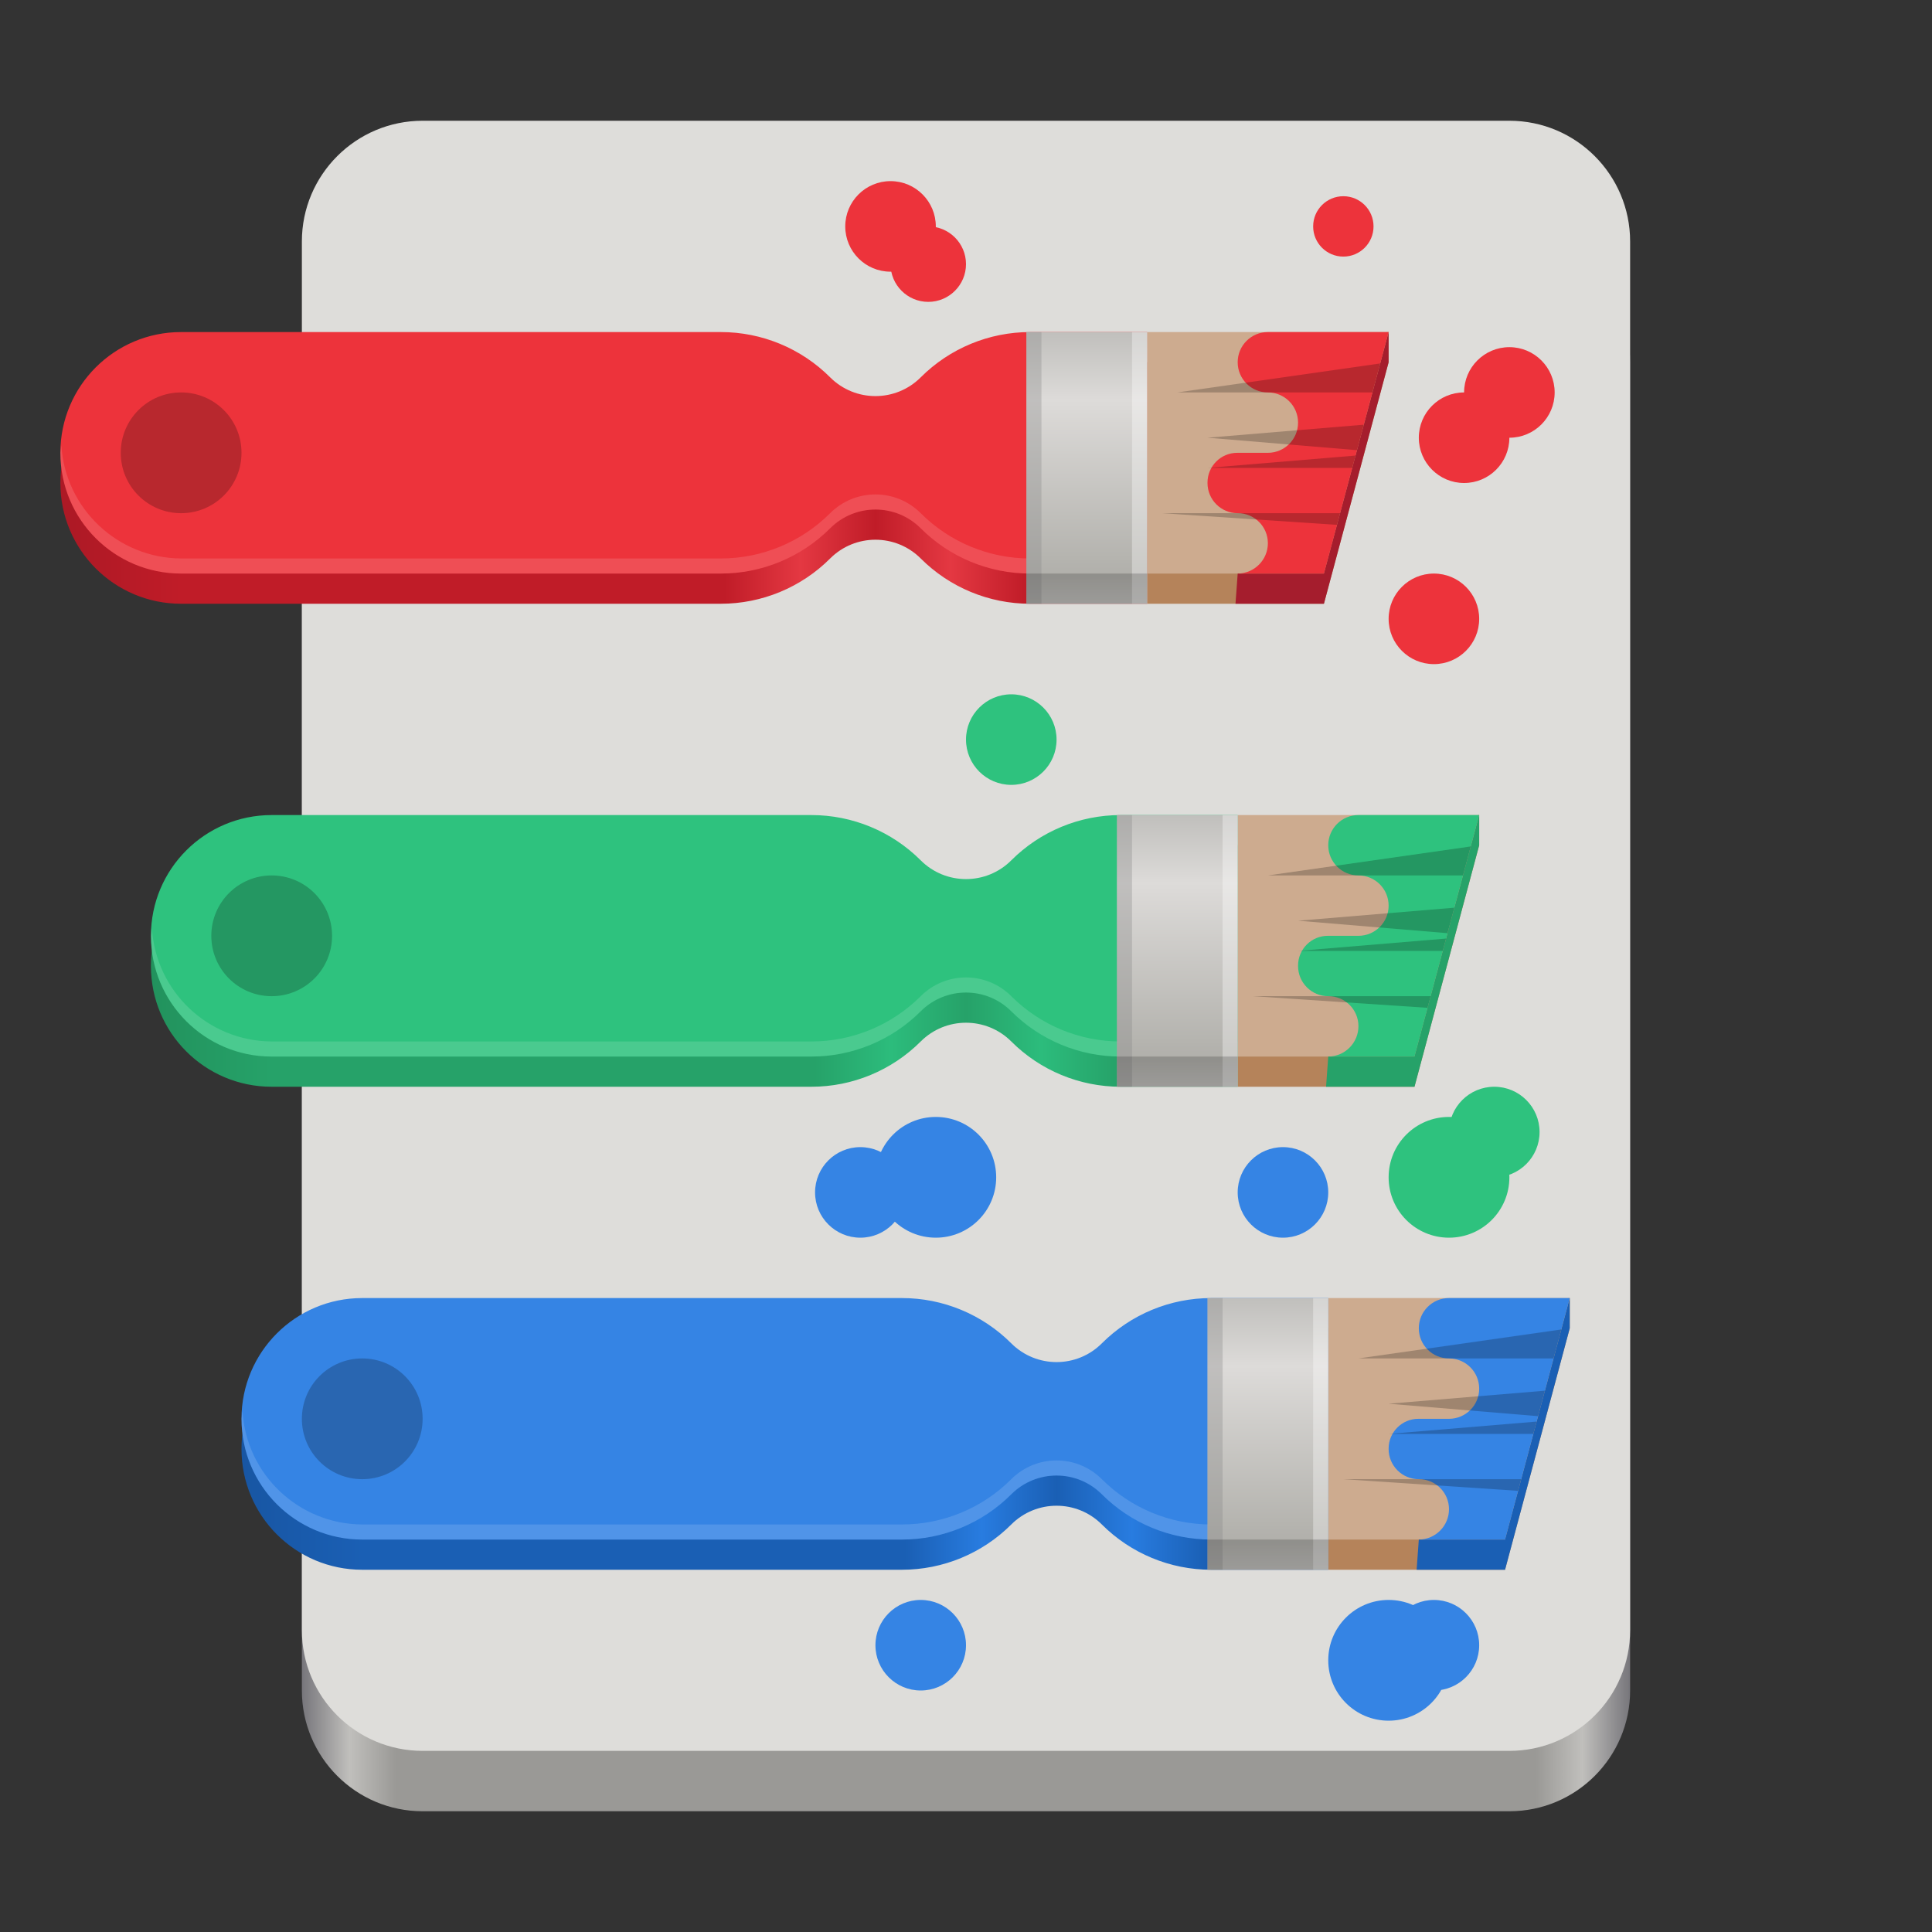<?xml version="1.0" encoding="UTF-8"?>
<svg height="128px" viewBox="0 0 128 128" width="128px" xmlns="http://www.w3.org/2000/svg" xmlns:xlink="http://www.w3.org/1999/xlink">
    <rect x="0" y="0" width="128" height="128" fill="#333333" stroke="none"/>
    <linearGradient id="a" gradientUnits="userSpaceOnUse" x1="20" x2="108" y1="68" y2="68">
        <stop offset="0" stop-color="#77767b"/>
        <stop offset="0.036" stop-color="#c0bfbc"/>
        <stop offset="0.071" stop-color="#9a9996"/>
        <stop offset="0.929" stop-color="#9a9996"/>
        <stop offset="0.964" stop-color="#c0bfbc"/>
        <stop offset="1" stop-color="#77767b"/>
    </linearGradient>
    <linearGradient id="b" gradientUnits="userSpaceOnUse" x1="4" x2="76" y1="32" y2="32">
        <stop offset="0" stop-color="#ac1925"/>
        <stop offset="0.111" stop-color="#c01c28"/>
        <stop offset="0.611" stop-color="#c01c28"/>
        <stop offset="0.681" stop-color="#e43842"/>
        <stop offset="0.75" stop-color="#c01c28"/>
        <stop offset="0.819" stop-color="#e43842"/>
        <stop offset="0.889" stop-color="#c01c28"/>
        <stop offset="1" stop-color="#c01c28"/>
    </linearGradient>
    <linearGradient id="c" gradientUnits="userSpaceOnUse">
        <stop offset="0" stop-color="#c0bfbc"/>
        <stop offset="0.111" stop-color="#b1b0ab"/>
        <stop offset="0.75" stop-color="#dddbd9"/>
        <stop offset="1" stop-color="#c0bfbc"/>
    </linearGradient>
    <linearGradient id="d" x1="72" x2="72" xlink:href="#c" y1="40" y2="22"/>
    <clipPath id="e">
        <path d="m 78 24 h 14 v 2 h -14 z m 0 0"/>
    </clipPath>
    <clipPath id="f">
        <path d="m 76 22 h 16 l -4.289 16 h -11.711 z m 0 0"/>
    </clipPath>
    <clipPath id="g">
        <path d="m 80 28 h 12 v 2 h -12 z m 0 0"/>
    </clipPath>
    <clipPath id="h">
        <path d="m 76 22 h 16 l -4.289 16 h -11.711 z m 0 0"/>
    </clipPath>
    <clipPath id="i">
        <path d="m 77 34 h 15 v 1 h -15 z m 0 0"/>
    </clipPath>
    <clipPath id="j">
        <path d="m 76 22 h 16 l -4.289 16 h -11.711 z m 0 0"/>
    </clipPath>
    <clipPath id="k">
        <path d="m 80 30 h 12 v 1 h -12 z m 0 0"/>
    </clipPath>
    <clipPath id="l">
        <path d="m 76 22 h 16 l -4.289 16 h -11.711 z m 0 0"/>
    </clipPath>
    <linearGradient id="m" gradientUnits="userSpaceOnUse" x1="10" x2="82" y1="64" y2="64">
        <stop offset="0" stop-color="#22925d"/>
        <stop offset="0.111" stop-color="#26a269"/>
        <stop offset="0.611" stop-color="#26a269"/>
        <stop offset="0.681" stop-color="#2cbc7c"/>
        <stop offset="0.75" stop-color="#26a269"/>
        <stop offset="0.819" stop-color="#2cbc7c"/>
        <stop offset="0.889" stop-color="#26a269"/>
        <stop offset="1" stop-color="#26a269"/>
    </linearGradient>
    <linearGradient id="n" x1="78" x2="78" xlink:href="#c" y1="72" y2="54"/>
    <clipPath id="o">
        <path d="m 84 56 h 14 v 2 h -14 z m 0 0"/>
    </clipPath>
    <clipPath id="p">
        <path d="m 82 54 h 16 l -4.289 16 h -11.711 z m 0 0"/>
    </clipPath>
    <clipPath id="q">
        <path d="m 86 60 h 12 v 2 h -12 z m 0 0"/>
    </clipPath>
    <clipPath id="r">
        <path d="m 82 54 h 16 l -4.289 16 h -11.711 z m 0 0"/>
    </clipPath>
    <clipPath id="s">
        <path d="m 83 66 h 15 v 1 h -15 z m 0 0"/>
    </clipPath>
    <clipPath id="t">
        <path d="m 82 54 h 16 l -4.289 16 h -11.711 z m 0 0"/>
    </clipPath>
    <clipPath id="u">
        <path d="m 86 62 h 12 v 1 h -12 z m 0 0"/>
    </clipPath>
    <clipPath id="v">
        <path d="m 82 54 h 16 l -4.289 16 h -11.711 z m 0 0"/>
    </clipPath>
    <linearGradient id="w" gradientUnits="userSpaceOnUse" x1="16" x2="88" y1="96" y2="96">
        <stop offset="0" stop-color="#1856a3"/>
        <stop offset="0.111" stop-color="#1a5fb4"/>
        <stop offset="0.611" stop-color="#1a5fb4"/>
        <stop offset="0.681" stop-color="#287ce0"/>
        <stop offset="0.75" stop-color="#1a5fb4"/>
        <stop offset="0.819" stop-color="#287ce0"/>
        <stop offset="0.889" stop-color="#1a5fb4"/>
        <stop offset="1" stop-color="#1a5fb4"/>
    </linearGradient>
    <linearGradient id="x" x1="84" x2="84" xlink:href="#c" y1="104" y2="86"/>
    <clipPath id="y">
        <path d="m 90 88 h 14 v 2 h -14 z m 0 0"/>
    </clipPath>
    <clipPath id="z">
        <path d="m 88 86 h 16 l -4.289 16 h -11.711 z m 0 0"/>
    </clipPath>
    <clipPath id="A">
        <path d="m 92 92 h 12 v 2 h -12 z m 0 0"/>
    </clipPath>
    <clipPath id="B">
        <path d="m 88 86 h 16 l -4.289 16 h -11.711 z m 0 0"/>
    </clipPath>
    <clipPath id="C">
        <path d="m 89 98 h 15 v 1 h -15 z m 0 0"/>
    </clipPath>
    <clipPath id="D">
        <path d="m 88 86 h 16 l -4.289 16 h -11.711 z m 0 0"/>
    </clipPath>
    <clipPath id="E">
        <path d="m 92 94 h 12 v 1 h -12 z m 0 0"/>
    </clipPath>
    <clipPath id="F">
        <path d="m 88 86 h 16 l -4.289 16 h -11.711 z m 0 0"/>
    </clipPath>
    <path d="m 28 16 h 72 c 4.418 0 8 3.582 8 8 v 88 c 0 4.418 -3.582 8 -8 8 h -72 c -4.418 0 -8 -3.582 -8 -8 v -88 c 0 -4.418 3.582 -8 8 -8 z m 0 0" fill="url(#a)"/>
    <path d="m 28 8 h 72 c 4.418 0 8 3.582 8 8 v 92 c 0 4.418 -3.582 8 -8 8 h -72 c -4.418 0 -8 -3.582 -8 -8 v -92 c 0 -4.418 3.582 -8 8 -8 z m 0 0" fill="#deddda"/>
    <path d="m 4 31.996 v 0.008 c 0 4.418 3.578 7.996 7.996 7.996 h 35.762 c 2.715 0 5.32 -1.078 7.242 -3 c 1.656 -1.656 4.344 -1.656 6 0 c 1.922 1.922 4.527 3 7.242 3 h 7.758 v -16 h -7.758 c -2.715 0 -5.32 1.078 -7.242 3 c -1.656 1.656 -4.344 1.656 -6 0 c -1.922 -1.922 -4.527 -3 -7.242 -3 h -35.762 c -4.418 0 -7.996 3.578 -7.996 7.996 z m 0 0" fill="url(#b)"/>
    <path d="m 76 24 l 16 -2 v 2 l -4.289 16 h -11.711 z m 0 0" fill="#b5835a"/>
    <path d="m 4 29.996 v 0.008 c 0 4.418 3.578 7.996 7.996 7.996 h 35.762 c 2.715 0 5.32 -1.078 7.242 -3 c 1.656 -1.656 4.344 -1.656 6 0 c 1.922 1.922 4.527 3 7.242 3 h 7.758 v -16 h -7.758 c -2.715 0 -5.32 1.078 -7.242 3 c -1.656 1.656 -4.344 1.656 -6 0 c -1.922 -1.922 -4.527 -3 -7.242 -3 h -35.762 c -4.418 0 -7.996 3.578 -7.996 7.996 z m 0 0" fill="#ed333b"/>
    <path d="m 4.062 29.5 c -0.023 0.164 -0.047 0.328 -0.062 0.492 v 0.016 c 0 4.414 3.578 7.992 7.996 7.992 h 35.762 c 2.715 0 5.32 -1.078 7.242 -3 c 1.656 -1.656 4.344 -1.656 6 0 c 1.922 1.922 4.527 3 7.242 3 h 7.758 v -1 h -7.758 c -2.715 0 -5.32 -1.078 -7.242 -3 c -1.656 -1.656 -4.344 -1.656 -6 0 c -1.922 1.922 -4.527 3 -7.242 3 h -35.762 c -4.207 -0.027 -7.672 -3.305 -7.934 -7.5 z m 0 0" fill="#ffffff" fill-opacity="0.133"/>
    <path d="m 76 22 h 16 l -4.289 16 h -11.711 z m 0 0" fill="#cdab8f"/>
    <path d="m 68 22 h 8 v 18 h -8 z m 0 0" fill="url(#d)"/>
    <path d="m 92 22 l -4.289 16 h -5.711 l -0.145 2 h 5.859 l 4.285 -16 z m 0 0" fill="#a51d2d"/>
    <path d="m 84 22 c -1.105 0 -2 0.895 -2 2 s 0.895 2 2 2 s 2 0.895 2 2 s -0.895 2 -2 2 h -2.027 c -1.09 0 -1.973 0.883 -1.973 1.973 v 0.027 c 0 1.105 0.895 2 2 2 c 1.098 -0.008 1.996 0.879 2 1.98 c 0.004 1.109 -0.891 2.012 -2 2.02 h 5.715 l 4.285 -16 z m 0 0" fill="#ed333b"/>
    <g clip-path="url(#e)">
        <g clip-path="url(#f)">
            <path d="m 92 24 l -14 2 h 14 z m 0 0" fill-opacity="0.224"/>
        </g>
    </g>
    <g clip-path="url(#g)">
        <g clip-path="url(#h)">
            <path d="m 92 28 l -12 1 l 12 1 z m 0 0" fill-opacity="0.224"/>
        </g>
    </g>
    <g clip-path="url(#i)">
        <g clip-path="url(#j)">
            <path d="m 92 34 h -15 l 15 1 z m 0 0" fill-opacity="0.224"/>
        </g>
    </g>
    <g clip-path="url(#k)">
        <g clip-path="url(#l)">
            <path d="m 92 30 l -12 1 h 12 z m 0 0" fill-opacity="0.224"/>
        </g>
    </g>
    <path d="m 68 22 h 1 v 18 h -1 z m 0 0" fill="#878787" fill-opacity="0.333"/>
    <path d="m 75 22 h 1 v 18 h -1 z m 0 0" fill="#ffffff" fill-opacity="0.333"/>
    <path d="m 68 38 h 8 v 2 h -8 z m 0 0" fill-opacity="0.188"/>
    <path d="m 16 30 c 0 2.211 -1.789 4 -4 4 s -4 -1.789 -4 -4 s 1.789 -4 4 -4 s 4 1.789 4 4 z m 0 0" fill-opacity="0.224"/>
    <path d="m 10 63.996 v 0.008 c 0 4.418 3.578 7.996 7.996 7.996 h 35.762 c 2.715 0 5.32 -1.078 7.242 -3 c 1.656 -1.656 4.344 -1.656 6 0 c 1.922 1.922 4.527 3 7.242 3 h 7.758 v -16 h -7.758 c -2.715 0 -5.32 1.078 -7.242 3 c -1.656 1.656 -4.344 1.656 -6 0 c -1.922 -1.922 -4.527 -3 -7.242 -3 h -35.762 c -4.418 0 -7.996 3.578 -7.996 7.996 z m 0 0" fill="url(#m)"/>
    <path d="m 82 56 l 16 -2 v 2 l -4.289 16 h -11.711 z m 0 0" fill="#b5835a"/>
    <path d="m 10 61.996 v 0.008 c 0 4.418 3.578 7.996 7.996 7.996 h 35.762 c 2.715 0 5.32 -1.078 7.242 -3 c 1.656 -1.656 4.344 -1.656 6 0 c 1.922 1.922 4.527 3 7.242 3 h 7.758 v -16 h -7.758 c -2.715 0 -5.32 1.078 -7.242 3 c -1.656 1.656 -4.344 1.656 -6 0 c -1.922 -1.922 -4.527 -3 -7.242 -3 h -35.762 c -4.418 0 -7.996 3.578 -7.996 7.996 z m 0 0" fill="#2ec27e"/>
    <path d="m 10.066 61.5 c -0.027 0.164 -0.051 0.328 -0.066 0.492 v 0.012 c 0 4.418 3.578 7.996 7.996 7.996 h 35.762 c 2.715 0 5.32 -1.078 7.242 -3 c 1.656 -1.656 4.344 -1.656 6 0 c 1.922 1.922 4.527 3 7.242 3 h 7.758 v -1 h -7.758 c -2.715 0 -5.32 -1.078 -7.242 -3 c -1.656 -1.656 -4.344 -1.656 -6 0 c -1.922 1.922 -4.527 3 -7.242 3 h -35.762 c -4.207 -0.027 -7.672 -3.305 -7.93 -7.5 z m 0 0" fill="#ffffff" fill-opacity="0.133"/>
    <path d="m 82 54 h 16 l -4.289 16 h -11.711 z m 0 0" fill="#cdab8f"/>
    <path d="m 74 54 h 8 v 18 h -8 z m 0 0" fill="url(#n)"/>
    <path d="m 98 54 l -4.289 16 h -5.711 l -0.145 2 h 5.859 l 4.285 -16 z m 0 0" fill="#26a269"/>
    <path d="m 90 54 c -1.105 0 -2 0.895 -2 2 s 0.895 2 2 2 s 2 0.895 2 2 s -0.895 2 -2 2 h -2.027 c -1.09 0 -1.973 0.883 -1.973 1.973 v 0.027 c 0 1.105 0.895 2 2 2 c 1.098 -0.008 1.996 0.879 2 1.977 c 0.004 1.113 -0.891 2.016 -2 2.023 h 5.715 l 4.285 -16 z m 0 0" fill="#2ec27e"/>
    <g clip-path="url(#o)">
        <g clip-path="url(#p)">
            <path d="m 98 56 l -14 2 h 14 z m 0 0" fill-opacity="0.224"/>
        </g>
    </g>
    <g clip-path="url(#q)">
        <g clip-path="url(#r)">
            <path d="m 98 60 l -12 1 l 12 1 z m 0 0" fill-opacity="0.224"/>
        </g>
    </g>
    <g clip-path="url(#s)">
        <g clip-path="url(#t)">
            <path d="m 98 66 h -15 l 15 1 z m 0 0" fill-opacity="0.224"/>
        </g>
    </g>
    <g clip-path="url(#u)">
        <g clip-path="url(#v)">
            <path d="m 98 62 l -12 1 h 12 z m 0 0" fill-opacity="0.224"/>
        </g>
    </g>
    <path d="m 74 54 h 1 v 18 h -1 z m 0 0" fill="#878787" fill-opacity="0.333"/>
    <path d="m 81 54 h 1 v 18 h -1 z m 0 0" fill="#ffffff" fill-opacity="0.333"/>
    <path d="m 74 70 h 8 v 2 h -8 z m 0 0" fill-opacity="0.188"/>
    <path d="m 22 62 c 0 2.211 -1.789 4 -4 4 s -4 -1.789 -4 -4 s 1.789 -4 4 -4 s 4 1.789 4 4 z m 0 0" fill-opacity="0.224"/>
    <path d="m 16 95.996 v 0.008 c 0 4.418 3.578 7.996 7.996 7.996 h 35.762 c 2.715 0 5.32 -1.078 7.242 -3 c 1.656 -1.656 4.344 -1.656 6 0 c 1.922 1.922 4.527 3 7.242 3 h 7.758 v -16 h -7.758 c -2.715 0 -5.32 1.078 -7.242 3 c -1.656 1.656 -4.344 1.656 -6 0 c -1.922 -1.922 -4.527 -3 -7.242 -3 h -35.762 c -4.418 0 -7.996 3.578 -7.996 7.996 z m 0 0" fill="url(#w)"/>
    <path d="m 88 88 l 16 -2 v 2 l -4.289 16 h -11.711 z m 0 0" fill="#b5835a"/>
    <path d="m 16 93.996 v 0.008 c 0 4.418 3.578 7.996 7.996 7.996 h 35.762 c 2.715 0 5.32 -1.078 7.242 -3 c 1.656 -1.656 4.344 -1.656 6 0 c 1.922 1.922 4.527 3 7.242 3 h 7.758 v -16 h -7.758 c -2.715 0 -5.32 1.078 -7.242 3 c -1.656 1.656 -4.344 1.656 -6 0 c -1.922 -1.922 -4.527 -3 -7.242 -3 h -35.762 c -4.418 0 -7.996 3.578 -7.996 7.996 z m 0 0" fill="#3584e4"/>
    <path d="m 16.066 93.5 c -0.027 0.164 -0.051 0.328 -0.066 0.496 v 0.012 c 0 4.414 3.582 7.992 7.996 7.992 h 35.762 c 2.719 0 5.324 -1.078 7.242 -3 c 1.656 -1.656 4.344 -1.656 6 0 c 1.922 1.922 4.527 3 7.242 3 h 7.758 v -1 h -7.758 c -2.715 0 -5.32 -1.078 -7.242 -3 c -1.656 -1.656 -4.344 -1.656 -6 0 c -1.918 1.922 -4.523 3 -7.242 3 h -35.762 c -4.207 -0.027 -7.672 -3.305 -7.93 -7.5 z m 0 0" fill="#ffffff" fill-opacity="0.133"/>
    <path d="m 88 86 h 16 l -4.289 16 h -11.711 z m 0 0" fill="#cdab8f"/>
    <path d="m 80 86 h 8 v 18 h -8 z m 0 0" fill="url(#x)"/>
    <path d="m 104 86 l -4.289 16 h -5.711 l -0.145 2 h 5.859 l 4.285 -16 z m 0 0" fill="#1a5fb4"/>
    <path d="m 96 86 c -1.105 0 -2 0.895 -2 2 s 0.895 2 2 2 s 2 0.895 2 2 s -0.895 2 -2 2 h -2.027 c -1.09 0 -1.973 0.883 -1.973 1.973 v 0.027 c 0 1.105 0.895 2 2 2 c 1.098 -0.008 1.996 0.879 2 1.98 c 0.004 1.109 -0.891 2.012 -2 2.02 h 5.715 l 4.285 -16 z m 0 0" fill="#3584e4"/>
    <g clip-path="url(#y)">
        <g clip-path="url(#z)">
            <path d="m 104 88 l -14 2 h 14 z m 0 0" fill-opacity="0.224"/>
        </g>
    </g>
    <g clip-path="url(#A)">
        <g clip-path="url(#B)">
            <path d="m 104 92 l -12 1 l 12 1 z m 0 0" fill-opacity="0.224"/>
        </g>
    </g>
    <g clip-path="url(#C)">
        <g clip-path="url(#D)">
            <path d="m 104 98 h -15 l 15 1 z m 0 0" fill-opacity="0.224"/>
        </g>
    </g>
    <g clip-path="url(#E)">
        <g clip-path="url(#F)">
            <path d="m 104 94 l -12 1 h 12 z m 0 0" fill-opacity="0.224"/>
        </g>
    </g>
    <path d="m 80 86 h 1 v 18 h -1 z m 0 0" fill="#878787" fill-opacity="0.333"/>
    <path d="m 87 86 h 1 v 18 h -1 z m 0 0" fill="#ffffff" fill-opacity="0.333"/>
    <path d="m 80 102 h 8 v 2 h -8 z m 0 0" fill-opacity="0.188"/>
    <path d="m 28 94 c 0 2.211 -1.789 4 -4 4 s -4 -1.789 -4 -4 s 1.789 -4 4 -4 s 4 1.789 4 4 z m 0 0" fill-opacity="0.224"/>
    <path d="m 98 41 c 0 1.656 -1.344 3 -3 3 s -3 -1.344 -3 -3 s 1.344 -3 3 -3 s 3 1.344 3 3 z m 0 0" fill="#ed333b"/>
    <path d="m 94 29 c 0 1.656 1.344 3 3 3 s 3 -1.344 3 -3 s -1.344 -3 -3 -3 s -3 1.344 -3 3 z m 0 0" fill="#ed333b"/>
    <path d="m 91 15 c 0 1.105 -0.895 2 -2 2 s -2 -0.895 -2 -2 s 0.895 -2 2 -2 s 2 0.895 2 2 z m 0 0" fill="#ed333b"/>
    <path d="m 102 75 c 0 1.656 -1.344 3 -3 3 s -3 -1.344 -3 -3 s 1.344 -3 3 -3 s 3 1.344 3 3 z m 0 0" fill="#2ec27e"/>
    <path d="m 100 78 c 0 2.211 -1.789 4 -4 4 s -4 -1.789 -4 -4 s 1.789 -4 4 -4 s 4 1.789 4 4 z m 0 0" fill="#2ec27e"/>
    <path d="m 97 26 c 0 1.656 1.344 3 3 3 s 3 -1.344 3 -3 s -1.344 -3 -3 -3 s -3 1.344 -3 3 z m 0 0" fill="#ed333b"/>
    <g fill="#3584e4">
        <path d="m 88 110 c 0 2.211 1.789 4 4 4 s 4 -1.789 4 -4 s -1.789 -4 -4 -4 s -4 1.789 -4 4 z m 0 0"/>
        <path d="m 92 109 c 0 1.656 1.344 3 3 3 s 3 -1.344 3 -3 s -1.344 -3 -3 -3 s -3 1.344 -3 3 z m 0 0"/>
        <path d="m 82 79 c 0 1.656 1.344 3 3 3 s 3 -1.344 3 -3 s -1.344 -3 -3 -3 s -3 1.344 -3 3 z m 0 0"/>
        <path d="m 54 79 c 0 1.656 1.344 3 3 3 s 3 -1.344 3 -3 s -1.344 -3 -3 -3 s -3 1.344 -3 3 z m 0 0"/>
        <path d="m 58 78 c 0 2.211 1.789 4 4 4 s 4 -1.789 4 -4 s -1.789 -4 -4 -4 s -4 1.789 -4 4 z m 0 0"/>
    </g>
    <path d="m 62 15 c 0 1.656 -1.344 3 -3 3 s -3 -1.344 -3 -3 s 1.344 -3 3 -3 s 3 1.344 3 3 z m 0 0" fill="#ed333b"/>
    <path d="m 64 17.5 c 0 1.379 -1.121 2.5 -2.5 2.5 s -2.5 -1.121 -2.5 -2.5 s 1.121 -2.5 2.5 -2.5 s 2.5 1.121 2.5 2.5 z m 0 0" fill="#ed333b"/>
    <path d="m 58 109 c 0 1.656 1.344 3 3 3 s 3 -1.344 3 -3 s -1.344 -3 -3 -3 s -3 1.344 -3 3 z m 0 0" fill="#3584e4"/>
    <path d="m 70 49 c 0 1.656 -1.344 3 -3 3 s -3 -1.344 -3 -3 s 1.344 -3 3 -3 s 3 1.344 3 3 z m 0 0" fill="#2ec27e"/>
</svg>

